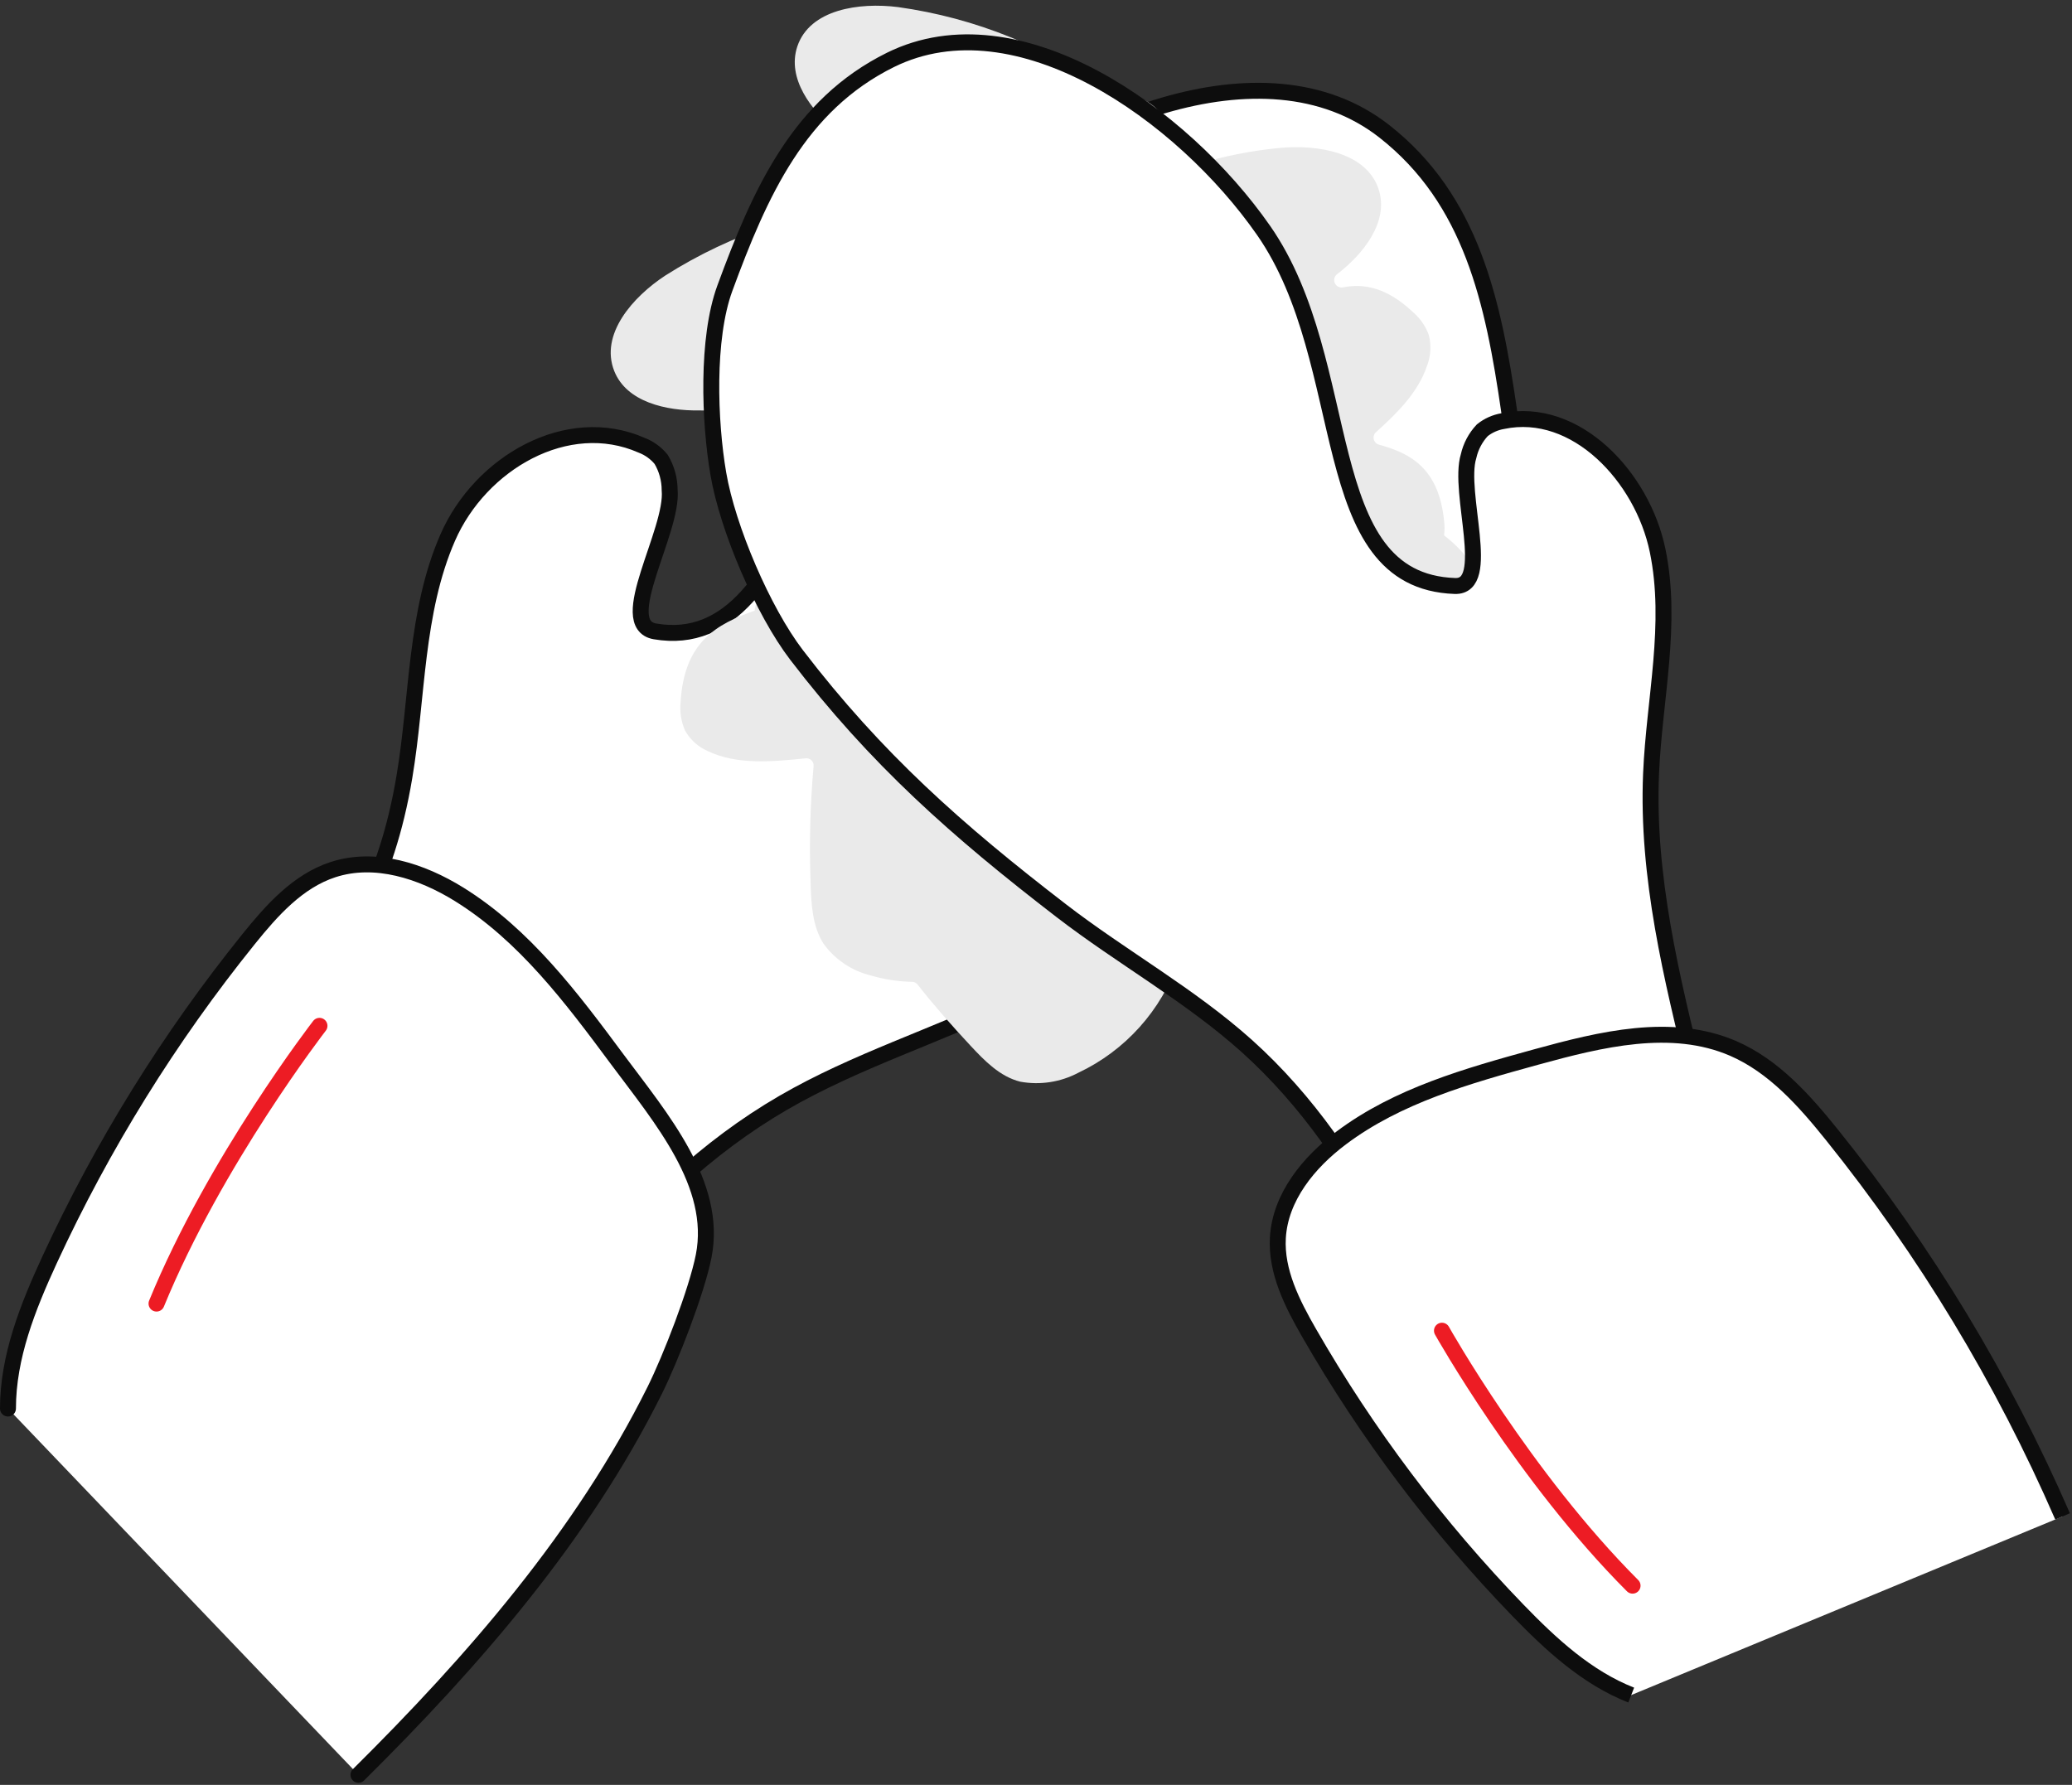 <?xml version="1.0" encoding="UTF-8"?>
<svg width="260px" height="224px" viewBox="0 0 260 224" version="1.1" xmlns="http://www.w3.org/2000/svg" xmlns:xlink="http://www.w3.org/1999/xlink">
    <rect x="0" y="0" width="260" height="224" fill="#333333" stroke="none"/>
    <!-- Generator: Sketch 64 (93537) - https://sketch.com -->
    <title>Hand_Wash</title>
    <desc>Created with Sketch.</desc>
    <g id="Page-1" stroke="none" stroke-width="1" fill="none" fill-rule="evenodd">
        <g id="Icons-01" transform="translate(1, -3)" fill-rule="nonzero">
            <g id="Hand_Wash" transform="translate(0, 3)">
                <path d="M53.6,188.1 C65.44,169.21 78.03,149.57 97.3,138.39 C106.36,133.13 116.49,130.01 125.92,125.45 C142.1,117.63 154.85,110.45 168.46,98.65 C174.18,93.71 181.22,83.65 184.01,76.65 C186.69,69.9 189.42,58.87 188.38,51.65 C186.38,37.83 183.67,25.08 172.71,16.48 C157.52,4.57 132.22,15.58 118.11,28.89 C101.9,44.17 100.24,82.48 81.2,79.24 C76.08,78.37 83.51,66.68 83.03,61.5 C83.026,60.148 82.66,58.822 81.97,57.66 C81.316,56.855 80.46,56.237 79.49,55.87 C70.17,51.78 59.27,58.1 55.18,67.47 C51.09,76.84 51.43,87.47 49.75,97.47 C47.43,111.34 42.58,117.47 36.45,130.11 C33.45,136.31 30.05,142.92 23.94,146.11" id="Path" stroke="#0D0D0D" stroke-width="2" fill="#FFFFFF" stroke-linecap="round"></path>
                <path d="M0,176.77 C0,170.27 2.49,164.04 5.21,158.13 C11.858,143.725 20.254,130.193 30.21,117.84 C33.12,114.23 36.39,110.57 40.78,109.14 C46.07,107.41 51.89,109.31 56.6,112.23 C64.79,117.31 70.74,125.23 76.49,132.99 C81.95,140.33 89.07,148.63 87.3,157.63 C86.43,162.04 83.15,170.49 81.15,174.5 C72.08,192.73 58.44,208.41 43.98,222.74" id="Path" stroke="#0D0D0D" stroke-width="2" fill="#FFFFFF" stroke-linecap="round"></path>
                <path d="M0,176.77 C0,170.27 2.49,164.04 5.21,158.13 C11.858,143.725 20.254,130.193 30.21,117.84 C33.12,114.23 36.39,110.57 40.78,109.14 C46.07,107.41 51.89,109.31 56.6,112.23 C64.79,117.31 70.74,125.23 76.49,132.99 C81.95,140.33 89.07,148.63 87.3,157.63 C86.43,162.04 83.15,170.49 81.15,174.5 C72.08,192.73 58.44,208.41 43.98,222.74" id="Path"></path>
                <path d="M180.21,67.19 C180.28,66.582 180.28,65.968 180.21,65.36 C179.54,58.89 176.15,56.92 172.05,55.81 C171.72,55.725 171.465,55.465 171.385,55.134 C171.305,54.803 171.415,54.455 171.67,54.23 C174.39,51.79 176.94,49.23 178.06,45.93 C178.537,44.699 178.621,43.351 178.3,42.07 C177.918,40.991 177.268,40.027 176.41,39.27 C173.14,36.15 170.27,35.53 167.54,36.06 C167.117,36.15 166.687,35.937 166.504,35.546 C166.32,35.154 166.43,34.688 166.77,34.42 L166.77,34.42 C170.09,31.87 173.25,27.88 172.03,23.87 C170.6,19.17 164.43,18.09 159.54,18.57 C156.086,18.904 152.674,19.574 149.35,20.57 C149.02,20.671 148.66,20.578 148.42,20.33 C147.83,19.72 147.22,19.12 146.6,18.53 C146.462,18.392 146.371,18.213 146.34,18.02 C146.083,15.971 144.967,14.127 143.27,12.95 C142.061,12.158 140.618,11.805 139.18,11.95 C138.956,11.97 138.733,11.91 138.55,11.78 C130.635,5.985 121.406,2.243 111.69,0.89 C106.81,0.27 100.61,1.17 99.05,5.83 C97.72,9.83 100.76,13.83 104,16.52 C106.691,18.653 109.05,21.174 111,24 C111.182,24.276 111.204,24.627 111.058,24.924 C110.912,25.22 110.62,25.417 110.29,25.44 C100.411,26.124 90.86,29.262 82.5,34.57 C78.39,37.26 74.25,41.96 76.08,46.57 C77.63,50.46 82.59,51.57 86.78,51.51 C87.78,51.51 88.99,51.51 90.24,51.58 C90.501,51.605 90.741,51.73 90.91,51.93 C91.41,52.495 91.989,52.983 92.63,53.38 C94.532,54.513 96.651,55.232 98.85,55.49 C99.07,55.65 99.29,55.8 99.51,55.97 C99.719,56.139 99.843,56.391 99.85,56.66 C99.93,57.439 100.118,58.203 100.41,58.93 C100.925,60.184 101.63,61.351 102.5,62.39 C102.38,62.69 102.26,62.99 102.1,63.3 C99.68,68.3 94.46,71.71 93.69,76.64 C88.91,78.33 84.81,80.57 84.4,88.19 C84.288,89.382 84.48,90.583 84.96,91.68 C85.611,92.845 86.631,93.76 87.86,94.28 C91.47,96 95.86,95.6 100.09,95.17 C100.364,95.137 100.638,95.232 100.833,95.427 C101.028,95.622 101.123,95.896 101.09,96.17 C100.665,100.961 100.538,105.773 100.71,110.58 C100.78,113.32 100.91,116.2 102.33,118.42 C103.77,120.418 105.877,121.837 108.27,122.42 C109.957,122.917 111.702,123.186 113.46,123.22 C113.722,123.222 113.969,123.344 114.13,123.55 C116.23,126.23 118.5,128.78 120.76,131.21 C122.55,133.13 124.47,135.11 127.02,135.75 C129.507,136.206 132.075,135.812 134.31,134.63 C140.211,131.845 144.739,126.798 146.87,120.63 C147.07,120.04 147.25,119.45 147.42,118.85 C147.495,118.547 147.708,118.297 147.994,118.174 C148.28,118.05 148.608,118.067 148.88,118.22 C152.39,120.49 155.96,122.74 160.02,122.84 C161.398,122.917 162.767,122.568 163.94,121.84 C164.934,121.106 165.74,120.146 166.29,119.04 C169.64,112.85 168.01,109.17 165.29,105.87 C165.057,105.59 164.996,105.205 165.129,104.866 C165.262,104.527 165.569,104.287 165.93,104.24 C169.68,103.58 173.36,102.71 176.29,100.38 C177.435,99.538 178.317,98.386 178.83,97.06 C179.164,95.895 179.205,94.665 178.95,93.48 C178.11,88.82 176.09,86.66 173.48,85.6 C173.059,85.41 172.823,84.957 172.909,84.503 C172.994,84.05 173.379,83.714 173.84,83.69 L173.84,83.69 C178.16,83.27 183.21,81.47 184.62,77.18 C185.88,73.23 183.43,69.67 180.21,67.19 Z" id="Path" fill="#EAEAEA"></path>
                <path d="M185.38,184.21 C178.3,165 170.7,145 155.47,131.29 C148.31,124.86 139.79,120.16 132.17,114.29 C119.08,104.21 108.98,95.29 98.95,82.19 C94.74,76.68 90.31,66.31 89.14,59.47 C88.01,52.89 87.65,42.47 89.95,36.19 C94.36,24.19 99.25,13.19 110.75,7.51 C126.69,-0.35 147.38,14.3 157.56,28.92 C169.25,45.7 163.79,72.92 181.56,73.54 C186.34,73.72 181.87,61.82 183.28,57.25 C183.553,56.033 184.147,54.911 185,54 C185.744,53.403 186.629,53.007 187.57,52.85 C196.74,50.93 205.09,59.85 207,69.08 C208.91,78.31 206.58,87.74 206.18,97.08 C205.63,109.99 208.76,122.75 211.87,135.3 C213.4,141.44 215.19,148.03 220.1,152.01" id="Path" stroke="#0D0D0D" stroke-width="2" fill="#FFFFFF"></path>
                <path d="M203.69,212.73 C198.13,210.55 193.61,206.37 189.46,202.08 C179.328,191.604 170.532,179.916 163.27,167.28 C161.15,163.59 159.11,159.58 159.35,155.34 C159.64,150.24 163.21,145.88 167.29,142.82 C174.39,137.48 183.18,135.02 191.74,132.66 C199.86,130.43 208.74,128.23 216.49,131.58 C221.58,133.79 225.42,138.12 228.9,142.45 C240.628,157.044 250.354,173.14 257.82,190.31" id="Path" stroke="#0D0D0D" stroke-width="2" fill="#FFFFFF"></path>
                <path d="M203.69,212.73 C198.13,210.55 193.61,206.37 189.46,202.08 C179.328,191.604 170.532,179.916 163.27,167.28 C161.15,163.59 159.11,159.58 159.35,155.34 C159.64,150.24 163.21,145.88 167.29,142.82 C174.39,137.48 183.18,135.02 191.74,132.66 C199.86,130.43 208.74,128.23 216.49,131.58 C221.58,133.79 225.42,138.12 228.9,142.45 C240.628,157.044 250.354,173.14 257.82,190.31" id="Path"></path>
                <path d="M179.94,167 C179.94,167 190.26,185.39 203.86,199" id="Path" stroke="#ED1C24" stroke-width="2" fill="#FFFFFF" stroke-linecap="round"></path>
                <path d="M39.09,128.74 C39.09,128.74 26,145.64 18.64,163.6" id="Path" stroke="#ED1C24" stroke-width="2" fill="#FFFFFF" stroke-linecap="round"></path>
            </g>
        </g>
    </g>
</svg>